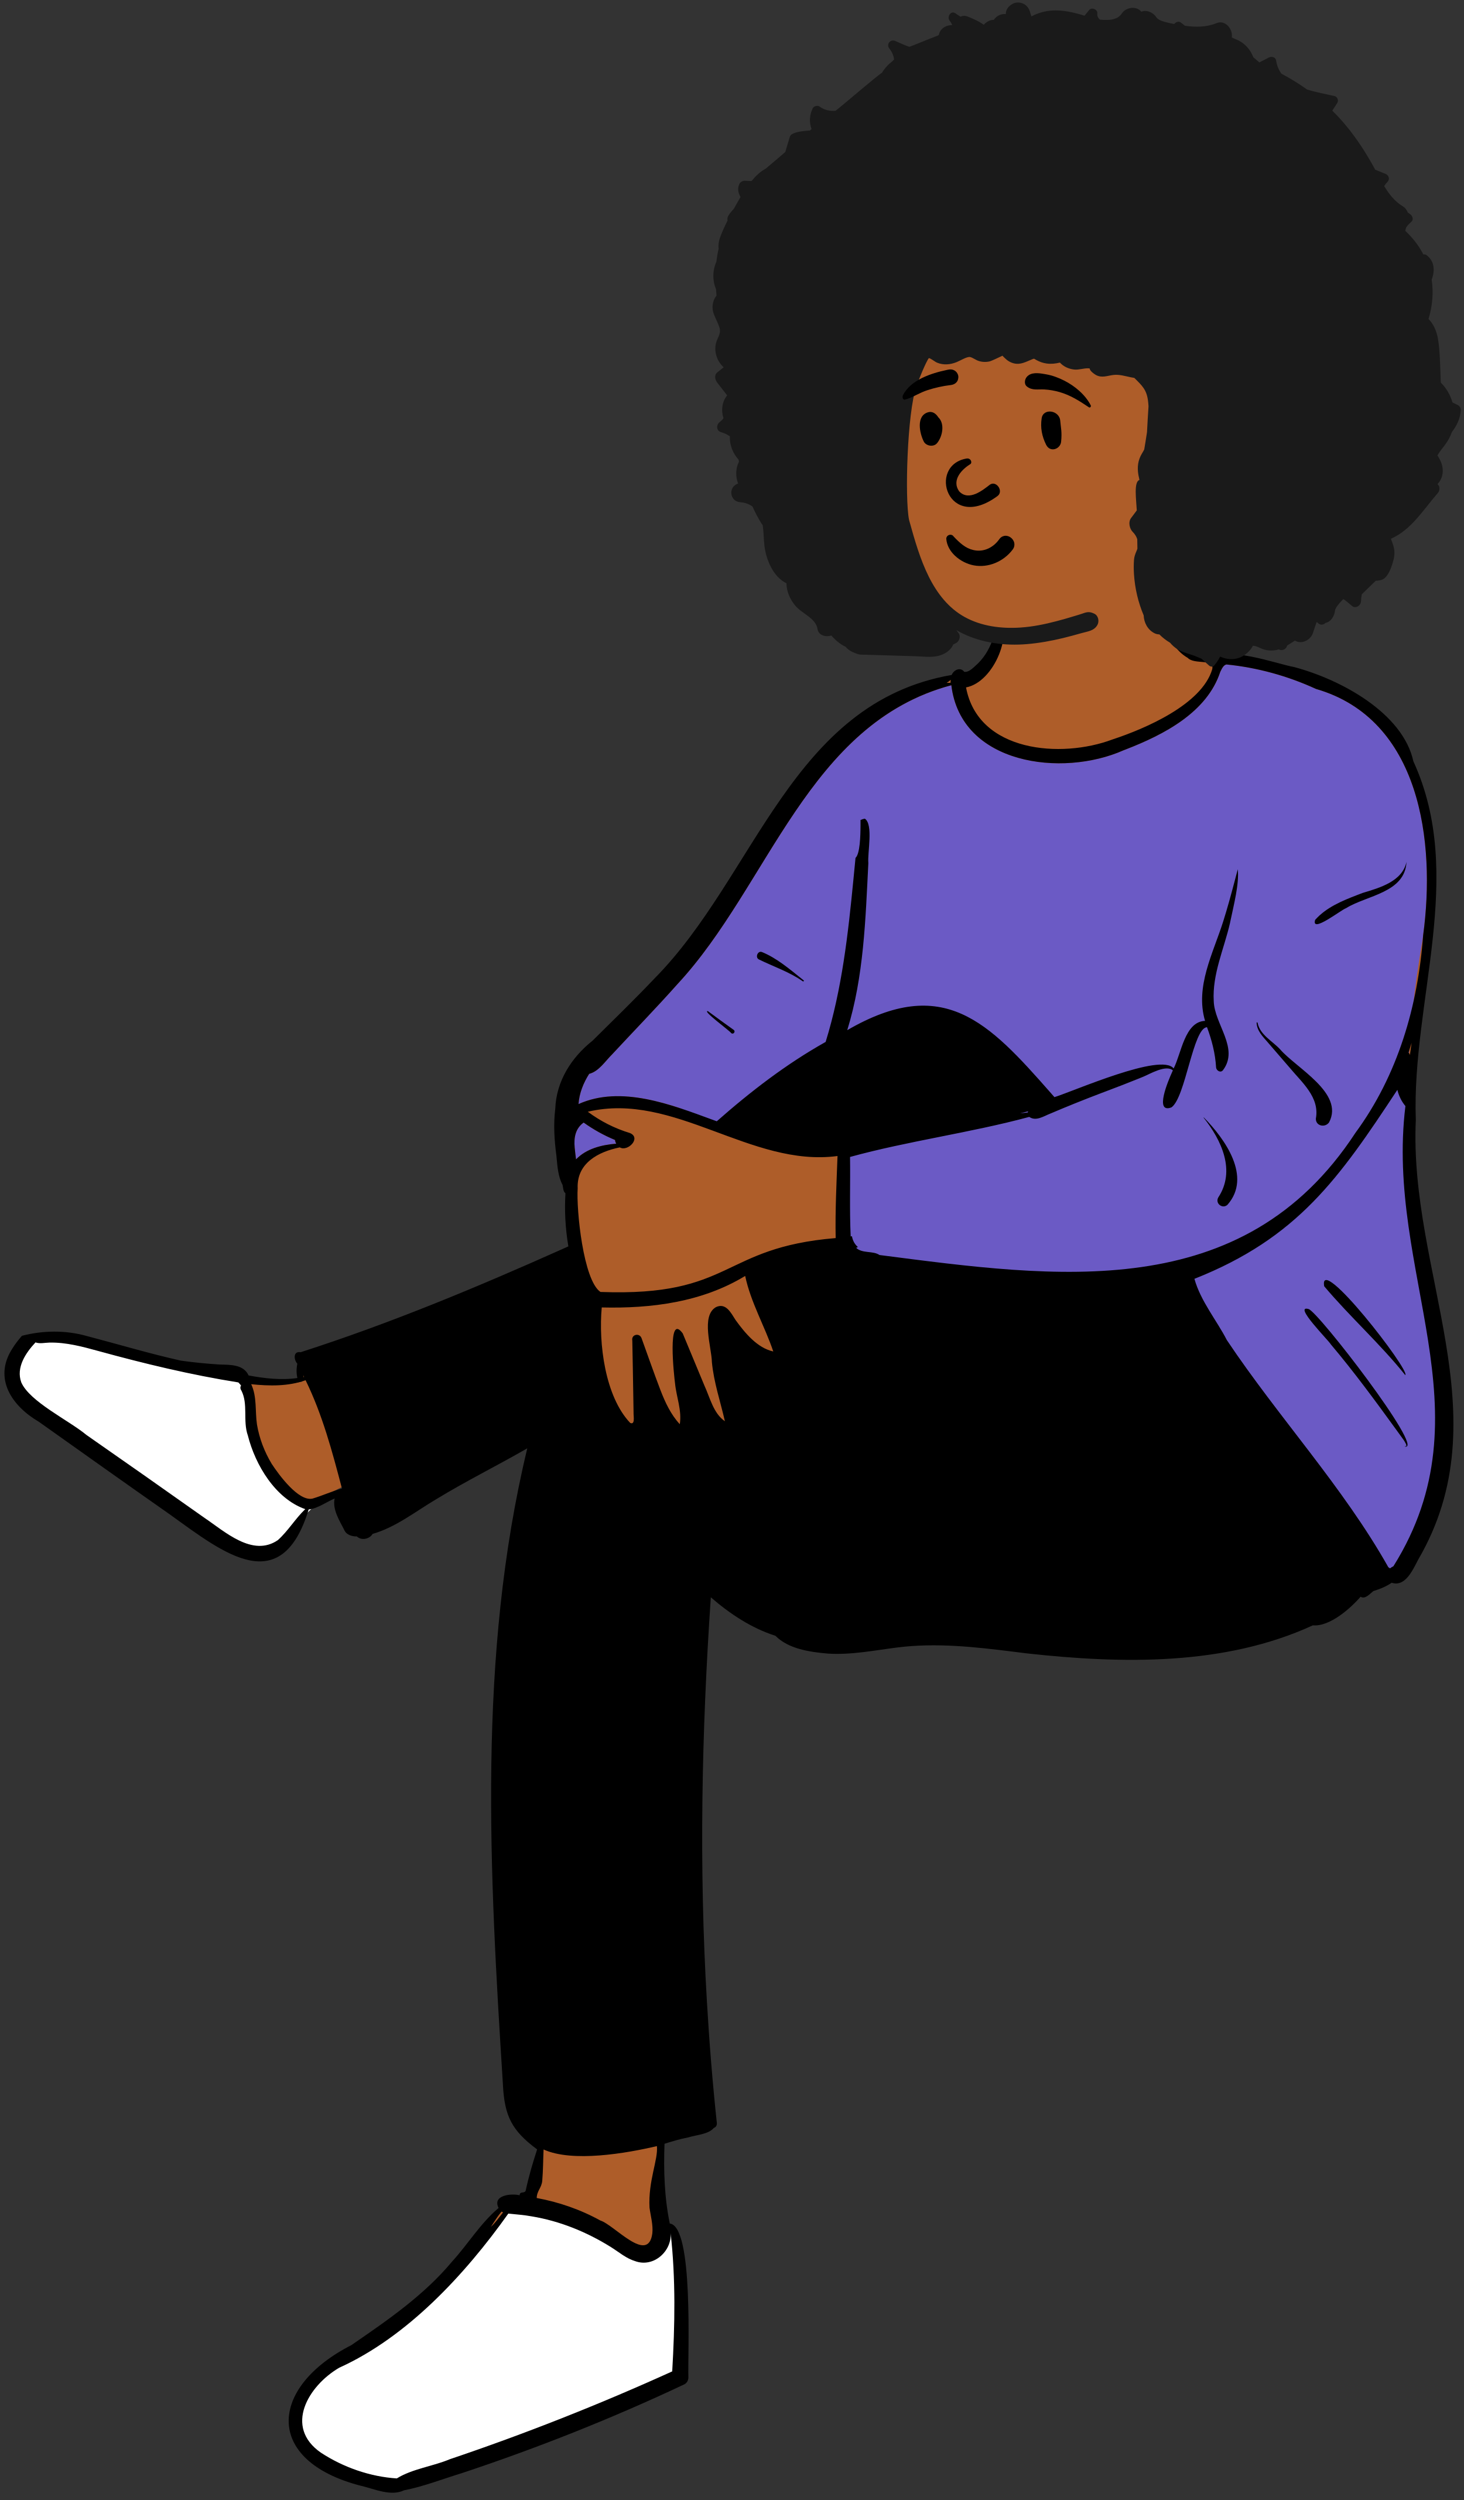 <?xml version="1.0" encoding="UTF-8"?> <svg xmlns="http://www.w3.org/2000/svg" width="154" height="263" viewBox="0 0 154 263" fill="none"><rect x="0" y="0" width="154" height="263" fill="#333333" stroke="none"/> <path fill-rule="evenodd" clip-rule="evenodd" d="M2.403 140.914C3.222 140.678 4.245 140.617 5.141 140.574C8.307 140.387 11.535 141.901 14.64 142.583C15.999 142.92 17.438 143.317 18.892 143.613C20.183 143.788 21.518 143.92 22.86 144.004C23.944 144.036 25.206 143.953 25.577 145.097C27.757 145.521 29.687 145.697 31.765 145.337C31.57 144.673 31.459 143.978 31.661 143.263C31.559 143.094 31.421 142.864 31.347 142.71H31.597C35.245 141.246 39.189 140.246 42.856 138.729C47.643 136.999 54.692 133.657 60.222 131.374C59.847 129.315 59.708 127.224 59.867 125.19L59.645 125.01C59.572 124.61 59.459 124.132 59.253 123.77C58.992 123.076 58.986 122.128 58.882 121.344C58.666 119.809 58.522 117.498 58.915 115.676C59.087 113.206 60.748 111.301 62.539 109.773C64.738 107.592 66.939 105.465 69.086 103.2C80.967 91.054 81.906 75.757 100.505 71.108L100.514 71.036C100.661 70.872 100.721 70.742 100.887 71.001C101.502 70.765 102.267 70.785 102.782 70.386C103.694 69.551 104.342 68.587 104.766 67.443C105.092 65.28 104.861 61.947 106.751 60.563C108.849 59.303 119.999 58.405 120.961 61.161C121.557 61.723 121.829 62.437 122.015 63.311C122.636 64.489 123.028 65.796 123.654 66.992C124.985 69.676 125.847 69.081 128.196 69.695C128.451 69.125 129.225 69.24 129.789 69.322C136.621 70.285 144.949 72.912 147.874 79.351L147.625 79.319C152.674 88.831 149.4 100.928 148.497 111.008C147.767 119.968 148.602 128.97 150.587 137.328C153.023 146.194 153.163 156.112 148.329 164.137C147.838 165.056 147.239 166.354 146.181 165.778C145.601 166.218 144.949 166.521 144.049 166.786C143.801 166.966 143.544 167.27 143.284 167.399C143.272 167.417 142.854 167.175 142.832 167.168C142.042 168.3 98.647 172.079 94.144 172.666C90.177 173.146 84.934 174.37 81.701 171.501C79.029 170.735 76.234 168.742 74.098 166.763C72.803 185.607 72.086 224.198 70.93 224.467C70.424 224.639 69.741 224.845 69.168 225.009C69.165 226.363 69.064 227.901 69.171 229.232C69.348 230.735 69.798 232.51 70.001 234.09C70.876 234.032 71.133 234.911 71.235 235.509C71.99 240.446 71.968 244.426 71.913 249.852C63.035 255.096 52.63 257.979 42.64 261.369C41.684 262.09 39.61 261.31 38.505 261.115C34.669 260.357 30.311 258.117 31.279 254.01C31.988 250.917 34.965 249.138 37.47 247.319C40.211 245.327 43.101 243.337 45.622 240.966C47.645 239.055 49.155 237.573 50.842 235.417C51.59 234.414 52.388 232.767 53.394 232.028C52.331 230.763 54.479 231.949 55.292 232.022C55.771 229.763 56.363 227.595 57.073 225.429L56.383 225.46C54.116 223.337 52.845 213.145 52.687 210.121C51.551 190.409 51.578 167.69 56.136 151.09C52.674 153.228 48.876 155.014 45.433 157.129C43.261 158.404 41.058 160.176 38.624 160.794C38.465 161.251 37.885 161.428 37.568 160.981C37.133 161.035 36.571 160.854 36.523 160.655C36.078 159.741 35.432 158.756 35.51 157.763C35.51 157.763 36.108 156.372 36.108 156.372C34.768 156.919 33.312 158.067 31.882 158.173C28.994 167.843 23.304 162.426 17.829 158.662C14.525 156.347 10.91 153.79 7.433 151.322C4.483 148.968 -1.278 146.735 1.546 142.073" fill="#AE5D29"></path> <path fill-rule="evenodd" clip-rule="evenodd" d="M128.445 70.5C128.584 70.219 128.751 69.948 129.008 69.894C132.248 70.215 135.456 71.1 138.434 72.468C149.44 75.655 151.027 88.576 149.703 98.368C149.69 98.546 149.627 98.922 149.532 99.487C149.067 102.261 147.834 109.612 147.953 120.712C148 125.146 149.06 129.78 150.115 134.39C151.166 138.987 152.212 143.559 152.243 147.885C152.3 155.838 148.364 163.106 146.833 164.922C143.903 168.399 138.54 160.906 132.55 152.537C126.118 143.549 118.963 133.552 113.321 135.048C110.128 135.895 94.196 134.475 88.977 133.049C88.626 132.953 88.677 128.746 88.721 125.272C88.751 122.792 88.777 120.686 88.649 120.712C83.499 121.754 75.196 118.164 72.249 116.891C71.744 116.672 71.397 116.522 71.249 116.475C67.797 115.368 64.116 114.673 60.855 116.135C60.93 115.001 61.367 113.915 61.975 112.956C62.726 112.769 63.285 112.133 63.82 111.525C64.008 111.311 64.193 111.101 64.382 110.915C65.184 110.051 65.993 109.194 66.802 108.336C68.318 106.731 69.834 105.126 71.301 103.475C74.528 99.993 77.132 95.759 79.74 91.52C84.892 83.144 90.059 74.745 100.072 72.076C101.069 80.45 111.75 81.786 118.186 78.921L118.431 78.827L118.671 78.733C122.611 77.183 126.981 74.855 128.358 70.681L128.417 70.558L128.445 70.5ZM60.451 120.712C60.351 119.648 60.533 118.695 61.394 118.08C62.425 118.818 63.531 119.432 64.702 119.915C64.699 120.051 64.764 120.195 64.824 120.302C63.282 120.425 61.676 120.824 60.594 121.952C60.541 121.539 60.49 121.126 60.451 120.712Z" fill="#6B5AC5"></path> <path fill-rule="evenodd" clip-rule="evenodd" d="M53.268 232.389L53.122 232.594C47.809 240.07 41.931 245.697 35.693 248.579L35.483 248.675L35.464 248.686C33.685 249.728 32.209 251.38 31.63 253.077C30.952 255.062 31.525 256.934 33.45 258.303L33.509 258.344L33.519 258.351C35.941 259.939 38.8 260.926 41.609 261.123L41.713 261.13L41.849 261.139L41.965 261.067C42.711 260.606 43.427 260.341 44.958 259.9L45.603 259.715L45.869 259.637L46.001 259.598C46.56 259.43 46.934 259.302 47.327 259.142L47.451 259.091L47.868 258.95C55.359 256.406 62.758 253.49 70.04 250.218L70.468 250.026L71.125 249.728L71.14 249.469C71.473 243.784 71.459 239.246 70.985 234.97L70.969 234.831L70.115 234.912C70.24 236.579 68.577 237.989 67.006 237.457L66.958 237.441L66.936 237.433L66.871 237.413C66.428 237.27 66.06 237.062 65.406 236.616L64.921 236.283L64.798 236.2L64.708 236.141C64.665 236.112 64.623 236.085 64.58 236.058L64.52 236.021C61.83 234.332 58.935 233.194 55.994 232.71C55.752 232.665 55.501 232.627 55.227 232.593L54.924 232.557L54.613 232.524L53.646 232.429L53.268 232.389ZM3.613 140.704L3.42 140.911C2.783 141.595 2.3 142.266 1.994 142.957C1.612 143.82 1.532 144.675 1.816 145.501L1.839 145.565L1.844 145.577C2.323 146.678 3.444 147.652 5.591 149.072L5.917 149.286C6.261 149.509 7.189 150.11 7.469 150.296L7.593 150.379C8.098 150.717 8.477 150.991 8.781 151.24L8.831 151.282L9.549 151.782L11.025 152.813L12.121 153.579L12.874 154.106C15.755 156.123 18.537 158.082 21.253 160.006L21.391 160.1L21.5 160.175L21.656 160.284L21.876 160.441L22.607 160.965L22.753 161.069L22.897 161.171L23.043 161.272L23.19 161.373L23.335 161.471C24.821 162.47 25.916 162.963 27.082 163.032C27.912 163.08 28.694 162.875 29.422 162.39L29.474 162.355L29.497 162.339L29.575 162.269L29.64 162.209L29.704 162.149L29.767 162.088C30.102 161.765 30.405 161.414 30.882 160.822L31.284 160.32L31.445 160.122L31.563 159.978L31.648 159.876C31.908 159.563 32.107 159.346 32.331 159.127L32.405 159.056L32.912 158.571L32.252 158.338C29.587 157.399 27.409 154.411 26.514 150.992L26.482 150.869L26.476 150.85C26.314 150.394 26.255 149.926 26.24 149.163L26.232 148.58L26.228 148.388L26.225 148.259L26.22 148.132C26.186 147.218 26.086 146.697 25.798 146.121L25.761 146.049L25.749 146.026L25.734 146.005C25.716 145.979 25.714 145.974 25.721 145.961L25.873 145.703L25.693 145.472C25.614 145.37 25.526 145.269 25.424 145.161L25.379 145.114L25.279 145.011L25.138 144.988C20.68 144.281 16.105 143.239 10.653 141.749L10.105 141.599L9.831 141.525L9.647 141.476L9.464 141.428C7.661 140.958 6.56 140.777 5.301 140.793L5.194 140.795C5.077 140.797 4.978 140.803 4.809 140.818L4.635 140.835L4.555 140.841L4.478 140.847C4.195 140.866 4.044 140.856 3.896 140.806L3.878 140.8L3.613 140.704Z" fill="white"></path> <path fill-rule="evenodd" clip-rule="evenodd" d="M126.518 69.104C123.729 68.424 123.253 61.718 121.569 62.673C120.595 63.523 122.188 65.124 122.469 66.083L122.593 66.326C123.164 67.442 123.811 68.555 124.937 69.199C125.66 69.963 127.824 69.213 127.506 70.43C126.395 74.098 120.499 76.638 117.025 77.781C111.624 79.815 102.887 79.127 101.618 72.307C104.581 71.763 106.771 66.402 104.945 64.17C104.883 66.338 104.292 68.576 102.595 70.044L102.502 70.131C102.203 70.404 101.817 70.73 101.431 70.669C101.055 70.144 100.326 70.443 100.111 70.997C83.245 73.921 79.487 92.166 68.866 102.905C66.744 105.145 64.526 107.29 62.337 109.463C60.1 111.242 58.518 113.723 58.408 116.635C58.208 118.255 58.307 119.877 58.521 121.499L58.536 121.646C58.635 122.651 58.694 123.732 59.171 124.624C59.253 124.927 59.22 125.309 59.481 125.523C59.367 127.374 59.475 129.258 59.787 131.104L58.974 131.468C50.019 135.468 40.961 139.238 31.624 142.237C30.826 142.092 30.891 143.022 31.277 143.445C31.175 143.943 31.164 144.46 31.284 144.952C29.574 145.199 27.837 144.994 26.15 144.681C25.616 143.502 24.197 143.565 23.1 143.532C21.738 143.446 20.377 143.313 19.024 143.123C15.691 142.376 12.418 141.394 9.117 140.53C6.908 139.907 4.526 139.936 2.31 140.51C1.933 140.933 1.586 141.385 1.292 141.865C-0.734 145.015 1.262 147.902 4.09 149.556C8.627 152.781 13.165 156.002 17.721 159.198L18.052 159.434C23.474 163.326 29.573 168.252 32.469 158.78C33.442 158.666 34.294 158.011 35.201 157.624C34.957 158.761 35.686 159.909 36.188 160.883C36.404 161.439 36.995 161.622 37.541 161.616C38.008 162.076 38.885 161.895 39.191 161.35C41.669 160.638 43.717 158.977 45.91 157.686C49.03 155.786 52.302 154.167 55.466 152.347C50.209 174.173 51.495 196.908 52.894 219.125L52.904 219.326C53.077 222.57 53.819 224.104 56.501 226.092C56.034 227.522 55.616 228.957 55.297 230.428C55.185 230.769 54.667 230.448 54.662 230.916C53.709 230.693 51.773 230.932 52.448 232.254C50.535 233.865 49.239 236.046 47.562 237.882C44.608 241.433 40.747 244.076 36.961 246.68C28.257 251.128 27.758 258.836 37.941 261.469L38.044 261.493C39.446 261.831 41.135 262.605 42.494 261.953C44.528 261.561 46.546 260.766 48.535 260.16C56.547 257.502 64.382 254.389 71.974 250.811C72.249 250.681 72.405 250.384 72.412 250.087C72.328 247.632 72.992 234.179 70.454 233.89C69.887 231.141 69.798 228.304 69.901 225.499C70.725 225.24 71.557 224.989 72.41 224.827C73.238 224.565 74.533 224.507 75.087 223.834C75.287 223.762 75.433 223.583 75.403 223.301C74.954 219.085 74.614 214.859 74.366 210.627C73.517 196.433 73.805 182.196 74.773 168.019C76.766 169.747 79.038 171.261 81.567 172.066C82.963 173.469 85.201 173.77 87.106 173.94C89.556 174.092 91.964 173.601 94.382 173.296C98.488 172.777 102.566 173.236 106.642 173.745L108.035 173.919C118.015 175.017 128.801 175.244 138.102 170.966C139.854 171.122 142.028 169.224 143.12 167.955C143.603 168.254 144.077 167.67 144.461 167.363C145.095 167.17 145.815 166.892 146.391 166.487C147.852 166.966 148.64 165.065 149.194 164.031C158.001 148.907 148.193 133.853 148.931 117.816C148.484 105.243 154.203 92.144 148.676 80.085C147.558 74.982 141.019 71.455 136.097 70.158C134.511 69.895 128.506 67.718 127.845 69.549C127.532 69.137 126.998 69.106 126.518 69.104ZM53.471 232.843C54.297 232.932 55.101 232.983 55.917 233.133C58.894 233.623 61.734 234.779 64.293 236.385C65.121 236.903 65.861 237.556 66.812 237.845C68.766 238.556 70.686 236.79 70.543 234.88C71.088 239.68 70.994 244.619 70.711 249.443C63.069 252.911 55.255 256.002 47.298 258.688C45.507 259.441 43.385 259.682 41.74 260.7C38.934 260.523 36.11 259.535 33.753 257.99C29.844 255.27 32.439 250.956 35.68 249.058C42.813 245.829 48.885 239.296 53.471 232.843ZM69.1 225.744C69.25 227.167 68.171 229.384 68.324 232.22C68.441 233.106 68.716 234.033 68.62 234.922C68.181 238.22 64.621 234.029 63.149 233.57C61.06 232.418 58.79 231.633 56.458 231.204C56.472 230.444 56.974 230.14 57.04 229.389C57.134 228.282 57.13 227.218 57.179 226.1C60.214 227.484 65.882 226.505 69.1 225.744ZM52.752 232.628C52.805 232.664 52.861 232.694 52.918 232.72C52.496 233.233 52.131 233.801 51.631 234.241L51.844 233.91C52.129 233.467 52.42 233.027 52.752 232.628ZM146.99 114.638C147.143 115.261 147.421 115.847 147.838 116.346C145.684 133.86 156.767 148.461 146.578 164.746C146.449 164.806 146.331 164.881 146.218 164.975C146.158 164.935 146.098 164.893 146.039 164.85C141.264 156.375 134.465 149.065 129.049 140.955C128.009 138.919 126.297 136.87 125.642 134.518C136.528 130.207 140.876 123.918 146.99 114.638ZM3.734 141.205C4.195 141.37 4.709 141.234 5.201 141.225C6.95 141.187 8.659 141.645 10.332 142.107C15.196 143.442 20.086 144.623 25.07 145.413C25.171 145.518 25.267 145.624 25.355 145.737C25.268 145.883 25.255 146.067 25.381 146.249C26.132 147.689 25.525 149.453 26.071 150.994C26.862 154.116 28.967 157.636 32.109 158.744C31.061 159.745 30.31 161.034 29.231 162C26.579 163.823 23.657 161.106 21.492 159.649C17.369 156.728 13.236 153.828 9.091 150.939C7.234 149.395 3.126 147.45 2.237 145.405C1.668 143.838 2.704 142.31 3.734 141.205ZM32.146 145.184C33.921 148.814 34.946 152.673 35.97 156.57C34.904 156.864 33.922 157.324 32.875 157.634C31.399 157.967 29.316 155.107 28.576 153.972C27.813 152.702 27.279 151.307 27.031 149.845C26.822 148.414 27.045 146.927 26.424 145.602C28.346 145.799 30.297 145.84 32.146 145.184ZM137.649 137.695C135.982 137.227 139.773 141.008 139.992 141.411C142.457 144.33 144.715 147.413 146.956 150.505L147.636 151.444C147.701 151.539 148.151 152.206 147.825 152.121C147.796 152.113 147.782 152.152 147.805 152.169C149.878 152.536 138.648 137.952 137.649 137.695ZM78.386 134.214C78.971 136.995 80.447 139.502 81.343 142.16C79.661 141.789 78.366 140.218 77.386 138.866L77.357 138.821C76.895 138.108 76.357 136.993 75.307 137.497C73.713 138.425 74.855 141.718 74.885 143.279C75.087 145.418 75.781 147.42 76.253 149.498C75.038 148.665 74.689 147.023 74.097 145.744L71.818 140.261C70.143 137.958 70.921 144.853 71.007 145.503C71.144 146.932 71.744 148.37 71.508 149.809C70.564 148.79 69.968 147.508 69.468 146.208C68.775 144.4 68.141 142.569 67.481 140.748C67.253 140.165 66.388 140.37 66.513 141.012C66.556 143.078 66.59 145.144 66.623 147.209L66.647 148.759C66.652 149.052 66.796 149.91 66.291 149.673C63.634 146.876 62.953 141.285 63.298 137.528C68.521 137.654 73.849 136.975 78.386 134.214ZM31.912 144.647C31.934 144.715 31.959 144.783 31.983 144.852C31.968 144.855 31.952 144.858 31.937 144.862C31.927 144.79 31.919 144.718 31.912 144.647ZM147.821 144.647C148.4 144.217 138.663 131.679 139.294 135.299C142.01 138.522 145.178 141.347 147.821 144.647ZM61.831 116.941C70.937 114.796 78.956 122.81 88.1 121.599C87.994 124.47 87.847 127.36 87.905 130.231C75.761 131.236 77.143 136.419 63.163 135.898C61.357 134.684 60.615 127.247 60.767 125.002C60.651 122.348 62.928 121.156 65.197 120.69C66.017 121.187 67.488 119.706 66.27 119.185C64.668 118.701 63.169 117.941 61.831 116.941ZM129.008 69.894C132.248 70.215 135.456 71.1 138.434 72.469C149.44 75.655 151.027 88.577 149.704 98.368C149.155 105.815 147.038 113.097 142.586 119.153C130.735 137.279 111.105 134.409 92.512 132.012C91.842 131.544 90.706 131.876 90.06 131.258C90.128 131.235 90.189 131.203 90.241 131.163C89.93 130.92 89.69 130.494 89.619 130.041L89.485 130.054C89.353 127.243 89.459 124.487 89.416 121.698C95.526 120.017 102.078 119.158 108.269 117.485C108.973 117.977 109.785 117.41 110.472 117.143C112.254 116.383 114.052 115.66 115.864 114.973L116.317 114.802C117.497 114.358 118.677 113.903 119.847 113.428L120.285 113.249C120.955 112.975 122.647 111.957 123.378 112.592L123.319 112.72C122.886 113.668 121.393 117.178 123.228 116.484C124.718 115.434 125.491 108.114 126.967 108.05C127.475 109.412 127.839 110.827 127.922 112.284C127.952 112.611 128.381 112.888 128.639 112.581C130.39 110.269 127.746 107.75 127.675 105.309C127.508 102.471 128.76 99.815 129.384 97.099L129.422 96.911C129.788 95.149 130.357 93.012 130.206 91.431L129.843 92.803C129.479 94.177 129.105 95.55 128.677 96.903C127.614 100.284 125.695 103.768 126.761 107.385C124.622 107.457 124.26 110.843 123.457 112.39C122.157 110.698 113.007 114.756 110.919 115.406L110.517 114.948C103.978 107.512 99.258 102.479 89.123 108.361C90.874 102.697 91.043 96.68 91.342 90.798C91.239 89.679 91.884 86.727 90.975 86.116C90.817 86.139 90.663 86.187 90.519 86.251L90.519 86.831C90.514 87.954 90.462 89.816 89.993 90.239L89.777 92.463C89.213 98.246 88.573 104.025 86.851 109.597C82.718 111.915 78.947 114.817 75.399 117.947L74.995 117.799C70.612 116.19 65.337 114.126 60.855 116.135C60.93 115.001 61.367 113.916 61.975 112.956C62.991 112.704 63.655 111.63 64.382 110.915C66.686 108.433 69.051 106.007 71.301 103.475C80.905 93.112 84.991 76.096 100.073 72.077C101.07 80.45 111.75 81.787 118.186 78.921L118.431 78.827C122.432 77.278 126.953 74.94 128.358 70.681L128.417 70.558C128.561 70.258 128.733 69.952 129.008 69.894ZM126.634 117.547C126.623 117.534 126.6 117.551 126.61 117.566C128.485 119.926 130.011 123.145 128.147 125.964C127.803 126.599 128.608 127.209 129.123 126.725C131.71 123.779 128.84 119.785 126.634 117.547ZM61.394 118.08C62.426 118.818 63.531 119.432 64.703 119.916C64.699 120.051 64.765 120.196 64.824 120.302C63.282 120.425 61.676 120.824 60.594 121.952C60.542 121.54 60.49 121.126 60.451 120.712C60.351 119.648 60.533 118.696 61.394 118.08ZM132.3 107.646L132.288 107.589C132.28 107.525 132.182 107.52 132.185 107.589C132.221 108.433 132.833 109.033 133.352 109.634C134.121 110.525 134.89 111.416 135.66 112.307C136.946 113.86 138.842 115.421 138.416 117.671C138.408 118.47 139.406 118.641 139.811 118.053C141.422 114.972 136.351 112.351 134.642 110.363C133.84 109.502 132.575 108.869 132.3 107.646ZM108.158 116.897C108.134 116.935 108.117 116.977 108.108 117.019C107.838 117.048 107.569 117.079 107.3 117.112L108.158 116.897ZM148.489 109.69C148.441 110.012 148.396 110.335 148.353 110.658L148.31 110.981L148.304 110.953C148.282 110.869 148.24 110.796 148.186 110.738L148.167 110.719C148.279 110.378 148.386 110.035 148.489 109.69ZM74.463 106.358C73.817 106.289 76.745 108.4 76.907 108.661C77.143 108.867 77.418 108.502 77.167 108.323C76.257 107.68 75.361 107.019 74.463 106.358ZM80.159 100.147C79.71 99.962 79.404 100.713 79.831 100.922C81.384 101.685 83.026 102.224 84.457 103.226C84.52 103.27 84.599 103.168 84.539 103.121L84.367 102.984C83.049 101.934 81.732 100.793 80.159 100.147ZM147.953 90.653C147.519 92.703 145.17 93.377 143.347 93.923L142.778 94.141C141.168 94.758 139.501 95.454 138.343 96.759C137.889 98.232 141.127 95.666 141.58 95.537C143.791 94.161 147.787 93.927 147.953 90.653ZM100.006 71.508C99.994 71.612 99.988 71.719 99.985 71.825C99.849 71.825 99.713 71.826 99.577 71.83C99.736 71.737 99.881 71.631 100.006 71.508Z" fill="black"></path> <path fill-rule="evenodd" clip-rule="evenodd" d="M93.706 42.84C94.443 33.82 96.686 25.831 107.228 25.491C111.986 25.533 116.842 26.548 121.217 28.426C131.85 33.78 135.224 53.343 125.855 61.218C125.911 61.25 125.924 61.342 125.859 61.386C123.923 62.694 121.772 63.77 119.617 64.674C113.878 67.11 107.121 68.169 101.268 65.526C92.336 61.709 92.202 51.088 93.706 42.84Z" fill="#AE5D29"></path> <path fill-rule="evenodd" clip-rule="evenodd" d="M76.124 38.636C75.756 38.304 75.483 37.868 75.344 37.38C75.218 36.935 75.209 36.449 75.343 36.004C75.487 35.528 75.797 35.148 75.727 34.653C75.72 34.604 75.71 34.553 75.695 34.503C75.427 33.569 74.767 32.895 75.003 31.861C75.069 31.569 75.195 31.305 75.37 31.099C75.351 30.874 75.333 30.648 75.32 30.422C74.932 29.511 74.946 28.428 75.359 27.532C75.41 27.072 75.486 26.617 75.593 26.17C75.544 25.774 75.612 25.339 75.739 24.993C75.962 24.384 76.237 23.784 76.535 23.194C76.5 23.033 76.516 22.862 76.605 22.71C76.766 22.435 76.979 22.192 77.197 21.956C77.351 21.679 77.506 21.405 77.66 21.135C77.731 21.011 77.81 20.873 77.896 20.727C77.66 20.286 77.534 19.857 77.784 19.339C77.878 19.144 78.136 19.001 78.349 19.014C78.581 19.027 78.816 19.038 79.051 19.047C79.492 18.512 79.992 18.033 80.527 17.756C81.069 17.295 81.618 16.842 82.153 16.38C82.305 16.248 82.457 16.117 82.608 15.985C82.609 15.982 82.61 15.978 82.612 15.975C82.723 15.566 82.849 15.163 82.974 14.758C83.053 14.506 83.076 14.243 83.32 14.106C83.829 13.821 84.611 13.775 85.195 13.727C85.253 13.675 85.311 13.624 85.369 13.573C85.104 12.864 85.151 12.11 85.485 11.4C85.599 11.158 85.994 11.049 86.211 11.209C86.711 11.577 87.305 11.708 87.892 11.654C88.755 10.988 92.236 7.975 92.774 7.657C92.781 7.646 92.786 7.634 92.793 7.623C93.096 7.138 93.463 6.749 93.876 6.437C93.935 6.375 93.993 6.313 94.052 6.251C94.001 5.882 93.864 5.525 93.644 5.226C93.621 5.192 93.594 5.158 93.567 5.126C93.183 4.667 93.652 4.076 94.189 4.316C94.227 4.333 94.266 4.351 94.305 4.369C94.717 4.554 95.174 4.755 95.649 4.924C95.823 4.859 96.001 4.799 96.162 4.734L97.895 4.035C98.18 3.92 98.481 3.822 98.757 3.687C98.853 3.044 99.494 2.623 100.16 2.645C100.121 2.522 100.064 2.402 99.983 2.289C99.96 2.255 99.934 2.223 99.907 2.192C99.565 1.792 100.022 1.05 100.511 1.406C100.546 1.43 100.581 1.455 100.616 1.48C100.752 1.576 100.891 1.666 101.032 1.753C101.257 1.654 101.511 1.632 101.776 1.736C102.364 1.967 102.906 2.202 103.424 2.565C103.445 2.58 103.467 2.592 103.488 2.606C103.745 2.294 104.153 2.086 104.521 2.088C104.528 2.088 104.534 2.088 104.541 2.088C104.815 1.667 105.319 1.423 105.805 1.483C105.772 0.879 106.373 0.341 106.921 0.276C107.56 0.199 108.137 0.572 108.329 1.199C108.382 1.373 108.436 1.548 108.489 1.722C108.986 1.471 109.51 1.278 110.057 1.181C111.304 0.962 112.523 1.196 113.724 1.543C113.844 1.578 113.964 1.614 114.084 1.649C114.255 1.45 114.416 1.246 114.569 1.055C114.835 0.727 115.471 0.99 115.428 1.412C115.398 1.704 115.516 1.913 115.706 2.063C115.915 2.093 116.116 2.102 116.42 2.096C116.822 2.088 117.005 2.076 117.425 1.911C117.621 1.834 117.865 1.633 117.979 1.453C118.416 0.76 119.527 0.573 120.057 1.234C120.614 0.989 121.317 1.327 121.626 1.803C121.788 2.051 122.125 2.191 122.55 2.31C122.869 2.4 123.195 2.468 123.523 2.527C123.669 2.328 123.976 2.195 124.202 2.362C124.354 2.475 124.503 2.591 124.649 2.711C125.777 2.867 126.9 2.872 127.975 2.431C128.886 2.057 129.722 3.078 129.572 3.936C129.836 4.074 130.122 4.165 130.382 4.31C130.951 4.625 131.418 5.124 131.702 5.71C131.753 5.814 131.799 5.921 131.843 6.028C132.055 6.202 132.265 6.38 132.47 6.568C132.812 6.392 133.152 6.217 133.493 6.041C133.749 5.909 134.179 6.001 134.23 6.342C134.313 6.902 134.513 7.367 134.8 7.756C135.732 8.248 136.628 8.799 137.486 9.413C138.472 9.723 139.521 9.904 140.383 10.108C140.678 10.178 140.839 10.565 140.673 10.823C140.497 11.096 140.321 11.368 140.146 11.641C140.636 12.122 141.097 12.624 141.532 13.144C142.741 14.588 143.754 16.172 144.66 17.849C145.018 17.995 145.377 18.139 145.735 18.285C146.081 18.425 146.237 18.828 145.956 19.124C145.823 19.266 145.704 19.414 145.602 19.571C146.11 20.415 146.708 21.184 147.544 21.689C147.798 21.842 147.99 22.082 148.091 22.355C148.178 22.413 148.264 22.476 148.349 22.539C148.585 22.718 148.728 23.109 148.451 23.34C148.257 23.504 148.074 23.698 147.92 23.913C147.886 24.035 147.852 24.157 147.818 24.279C148.595 24.997 149.241 25.831 149.726 26.767C149.841 26.749 149.959 26.761 150.055 26.832C150.922 27.475 150.948 28.501 150.599 29.417C150.809 30.798 150.674 32.213 150.268 33.551C150.802 34.086 151.123 34.857 151.254 35.601C151.485 36.908 151.501 38.917 151.561 40.251C152.143 40.814 152.557 41.544 152.788 42.329C152.982 42.426 153.176 42.523 153.371 42.62C153.544 42.706 153.67 42.934 153.66 43.126C153.61 44.054 153.229 44.787 152.723 45.451C152.544 45.963 152.279 46.435 151.931 46.888C151.691 47.198 151.456 47.496 151.249 47.831C151.227 47.864 151.214 47.896 151.205 47.917C151.286 48.005 151.354 48.152 151.413 48.257C151.909 49.134 151.916 50.163 151.212 50.927C151.477 51.145 151.486 51.584 151.252 51.854C149.729 53.601 148.459 55.726 146.345 56.654C146.335 56.67 146.327 56.687 146.319 56.703C146.748 57.737 146.805 58.275 146.456 59.345C146.453 59.354 146.45 59.363 146.447 59.373C146.26 59.933 145.917 60.831 145.297 61.006C145.102 61.061 144.91 61.086 144.72 61.085C144.228 61.56 143.738 62.036 143.247 62.513C143.204 62.749 143.177 62.987 143.169 63.228C143.155 63.63 142.778 63.955 142.372 63.837C142.229 63.795 141.439 63.024 141.294 63.028C141.221 63.102 141.15 63.175 141.08 63.249C140.819 63.524 140.457 63.957 140.427 64.245C140.369 64.787 140.015 65.408 139.443 65.518C139.228 65.737 138.884 65.803 138.621 65.517C138.604 65.499 138.587 65.481 138.569 65.464C138.541 65.461 138.514 65.458 138.486 65.455C138.359 65.834 138.233 66.214 138.105 66.592C137.855 67.338 136.9 67.818 136.221 67.382C136.112 67.448 136.004 67.518 135.897 67.588C135.734 67.693 135.568 67.799 135.399 67.9C135.389 67.928 135.38 67.956 135.371 67.983C135.261 68.318 134.806 68.498 134.526 68.305C134.439 68.333 134.35 68.356 134.26 68.374C133.787 68.468 133.31 68.442 132.853 68.283C132.525 68.171 132.213 67.957 131.861 67.928C131.839 67.926 131.816 67.927 131.794 67.927C131.507 68.518 130.85 69.027 130.333 69.2C129.655 69.427 128.962 69.346 128.345 69.068C128.178 69.402 127.969 69.719 127.719 70.011C127.581 70.173 127.331 70.138 127.188 70.011C126.917 69.77 126.647 69.527 126.378 69.284C126.184 69.209 125.987 69.119 125.782 69.035C125.141 68.772 124.438 68.663 123.845 68.283C123.563 68.102 123.298 67.872 123.08 67.605C122.669 67.367 122.292 67.07 121.952 66.73C121.782 66.731 121.605 66.691 121.433 66.604C120.715 66.237 120.337 65.491 120.304 64.728C119.722 63.354 119.379 61.888 119.284 60.387C119.254 59.895 119.249 59.398 119.286 58.905C119.312 58.558 119.399 58.326 119.53 58.012C119.574 57.91 119.614 57.816 119.645 57.713C119.637 57.381 119.633 57.049 119.629 56.718C119.54 56.438 119.381 56.179 119.16 55.96C118.817 55.621 118.66 54.919 118.972 54.5C119.175 54.23 119.376 53.959 119.579 53.689C119.522 52.528 119.245 50.68 119.859 50.486C119.835 50.313 119.782 50.143 119.752 49.972C119.608 49.148 119.694 48.412 120.13 47.692C120.221 47.542 120.299 47.409 120.362 47.28C120.402 47.043 120.441 46.806 120.481 46.569C120.542 46.203 120.602 45.834 120.654 45.464C120.681 44.992 120.705 44.519 120.732 44.046C120.757 43.611 120.785 43.175 120.814 42.739C120.802 42.543 120.785 42.348 120.76 42.153C120.613 40.99 120.14 40.56 119.32 39.751C119.191 39.731 119.063 39.708 118.937 39.682C118.352 39.561 117.74 39.372 117.138 39.44C116.485 39.513 115.899 39.797 115.264 39.434C115.077 39.327 114.666 39.029 114.631 38.793C114.629 38.778 114.625 38.765 114.621 38.755C114.577 38.749 114.52 38.743 114.485 38.742C113.98 38.725 113.498 38.925 112.989 38.87C112.387 38.805 111.848 38.537 111.494 38.139C111.04 38.251 110.576 38.302 110.105 38.239C109.71 38.187 109.356 38.058 109.006 37.866C108.751 37.728 108.832 37.688 108.555 37.8C107.925 38.057 107.355 38.395 106.645 38.22C106.277 38.129 105.959 37.93 105.692 37.661C105.629 37.599 105.521 37.505 105.449 37.416C105.112 37.588 104.264 37.975 104.125 38.009C103.73 38.106 103.311 38.091 102.927 37.962C102.644 37.867 102.299 37.608 102.051 37.556C101.73 37.487 101.017 37.935 100.634 38.089C99.962 38.36 99.25 38.427 98.57 38.147C98.335 38.051 97.88 37.669 97.705 37.672C97.421 38.025 96.627 39.953 96.388 40.657C95.423 43.503 95.173 52.389 95.619 54.656C95.636 54.722 95.654 54.788 95.672 54.855C96.22 56.827 96.79 58.832 97.705 60.669C98.57 62.4 99.764 63.959 101.479 64.904C103.256 65.885 105.343 66.142 107.342 66.01C108.629 65.926 109.895 65.666 111.14 65.34C111.79 65.171 112.435 64.983 113.077 64.786C113.358 64.701 113.642 64.621 113.917 64.522C114.402 64.347 114.656 64.332 115.121 64.558C115.544 64.763 115.653 65.367 115.433 65.748C115.074 66.369 114.417 66.412 113.783 66.593C113.136 66.777 112.488 66.954 111.835 67.113C110.585 67.415 109.314 67.646 108.032 67.753C105.737 67.946 103.372 67.648 101.283 66.643C101.047 66.528 100.82 66.407 100.599 66.275C100.681 66.389 100.764 66.504 100.847 66.617C101.079 66.93 100.908 67.464 100.582 67.635C100.479 67.689 100.376 67.741 100.272 67.792C100.258 67.825 100.243 67.859 100.226 67.892C99.928 68.491 99.306 68.845 98.671 68.998C97.918 69.179 97.074 69.051 96.308 69.028C95.597 69.007 94.886 68.985 94.177 68.963C94.01 68.959 93.842 68.954 93.675 68.948C92.831 68.923 91.988 68.898 91.145 68.872C90.394 68.849 90.43 68.907 89.724 68.606C89.41 68.47 89.152 68.278 88.935 68.022C88.8 67.962 88.669 67.893 88.543 67.814C88.14 67.562 87.781 67.224 87.451 66.851C86.889 67.029 86.102 66.864 85.993 66.155C85.817 65.022 84.35 64.538 83.666 63.719C83.113 63.058 82.718 62.193 82.738 61.362C81.345 60.685 80.587 58.901 80.41 57.387C80.327 56.685 80.34 55.934 80.221 55.22C80.168 55.163 80.121 55.103 80.081 55.038C79.731 54.47 79.427 53.885 79.158 53.285C78.793 53.021 78.354 52.859 77.895 52.832C76.765 52.766 76.553 51.236 77.63 50.867C77.635 50.865 77.639 50.864 77.645 50.862C77.353 50.129 77.377 49.261 77.731 48.567C77.716 48.492 77.703 48.417 77.689 48.342C77.084 47.69 76.737 46.783 76.776 45.9C76.5 45.705 76.191 45.554 75.853 45.46C75.33 45.316 75.327 44.676 75.713 44.389C75.869 44.274 75.998 44.139 76.105 43.99C75.838 43.184 75.943 42.251 76.49 41.589C76.143 41.143 75.796 40.697 75.449 40.251C75.22 39.955 75.098 39.454 75.449 39.174C75.674 38.994 75.898 38.815 76.124 38.636Z" fill="#1A1A1A"></path> <path fill-rule="evenodd" clip-rule="evenodd" d="M104.685 59.223C105.408 58.928 106.054 58.434 106.525 57.805C106.689 57.586 106.732 57.354 106.698 57.143C106.659 56.905 106.518 56.69 106.327 56.545C106.135 56.4 105.895 56.328 105.662 56.365C105.46 56.397 105.26 56.507 105.101 56.737L105.067 56.783C104.787 57.163 104.421 57.475 104.005 57.676C103.604 57.87 103.155 57.96 102.69 57.908C101.806 57.808 101.196 57.328 100.548 56.677C100.468 56.595 100.387 56.51 100.306 56.424C100.255 56.346 100.185 56.296 100.106 56.269C100.019 56.24 99.92 56.242 99.829 56.273C99.742 56.304 99.664 56.362 99.612 56.439C99.562 56.512 99.534 56.602 99.543 56.706C99.603 57.381 99.955 57.983 100.455 58.456C101.01 58.981 101.746 59.344 102.439 59.471C103.203 59.612 103.981 59.511 104.685 59.223ZM102.079 48.814C101.267 49.309 100.029 50.463 100.903 51.69C101.931 52.771 103.412 51.531 104.142 50.97C104.819 50.536 105.579 51.654 104.951 52.161C99.678 56.074 97.538 48.944 101.668 48.233C102.123 48.154 102.292 48.661 102.079 48.814ZM111.529 44.263C111.44 43.147 109.743 42.893 109.574 43.998C109.423 44.987 109.601 45.897 110.046 46.788C110.471 47.639 111.539 47.242 111.62 46.467C111.728 45.428 111.585 44.958 111.529 44.263ZM98.614 43.769C98.377 43.458 98.036 43.246 97.626 43.366C96.348 43.74 96.725 45.559 97.174 46.445C97.418 46.925 98.206 47.047 98.563 46.624C99.144 45.934 99.422 44.555 98.683 43.875C98.663 43.84 98.641 43.805 98.614 43.769ZM110.064 39.378L109.862 39.343C109.237 39.234 108.46 39.13 108.018 39.634C107.784 39.901 107.703 40.397 108.018 40.652C108.573 41.102 109.185 40.928 109.849 40.966C110.397 40.997 110.923 41.088 111.45 41.239C112.607 41.57 113.549 42.175 114.537 42.839C114.667 42.926 114.799 42.76 114.737 42.638C114.167 41.519 113.062 40.6 111.955 40.039C111.364 39.74 110.717 39.492 110.064 39.378ZM99.779 38.877L99.625 38.908C97.942 39.261 95.757 39.965 94.96 41.62C94.93 41.855 94.962 41.905 94.988 41.937L94.997 41.948C95.018 41.976 95.035 42.015 95.137 42.047C95.165 42.04 95.193 42.033 95.222 42.025C95.587 41.929 95.876 41.797 96.156 41.66L96.459 41.511C96.811 41.338 97.166 41.171 97.542 41.048C98.344 40.786 99.17 40.601 100.009 40.502C100.19 40.481 100.365 40.419 100.503 40.314C100.635 40.214 100.735 40.076 100.78 39.892C100.839 39.654 100.822 39.473 100.695 39.258C100.599 39.097 100.462 38.985 100.304 38.921C100.144 38.856 99.961 38.84 99.779 38.877Z" fill="black"></path> </svg> 